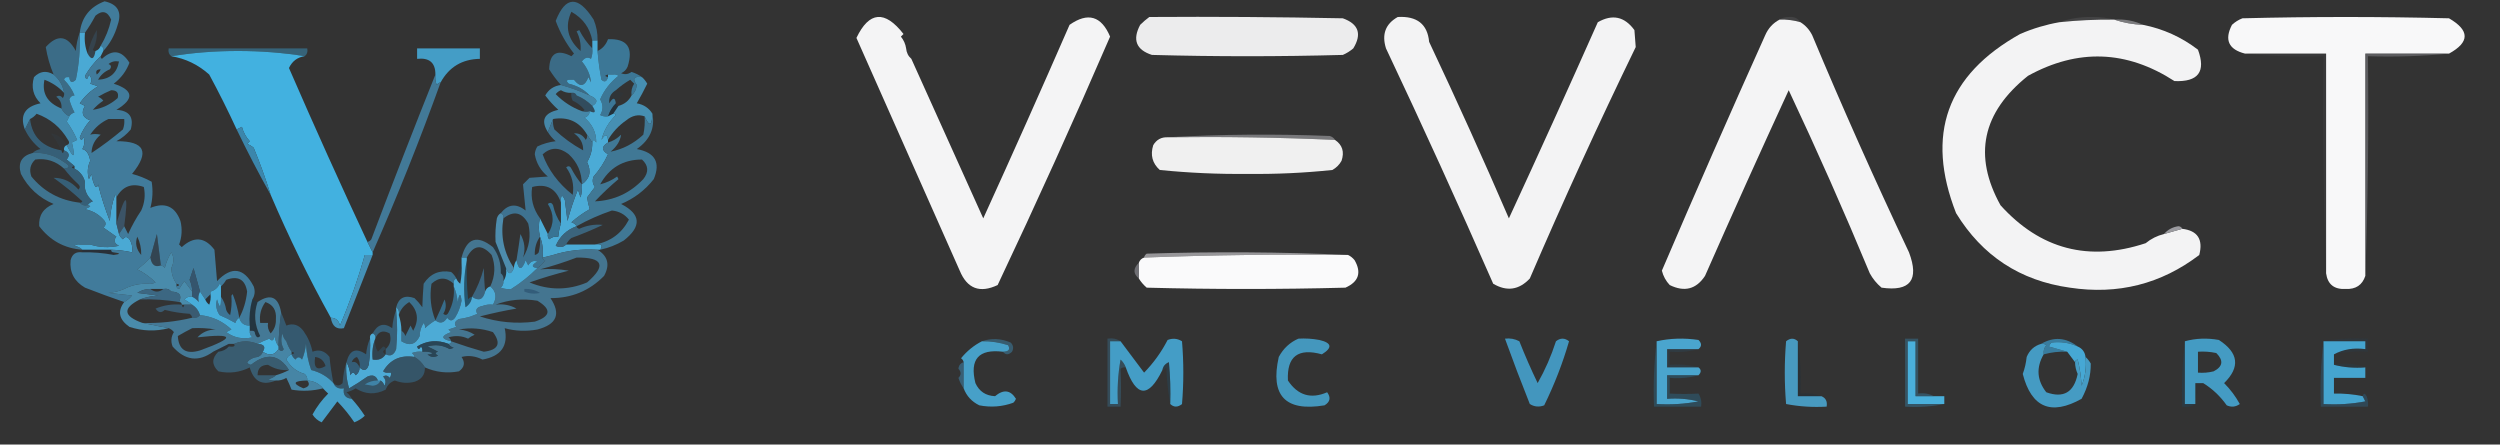 <?xml version="1.0" encoding="UTF-8"?>
<!DOCTYPE svg PUBLIC "-//W3C//DTD SVG 1.1//EN" "http://www.w3.org/Graphics/SVG/1.1/DTD/svg11.dtd">
<svg xmlns="http://www.w3.org/2000/svg" version="1.1" width="956px" height="170px" style="shape-rendering:geometricPrecision; text-rendering:geometricPrecision; image-rendering:optimizeQuality; fill-rule:evenodd; clip-rule:evenodd" xmlns:xlink="http://www.w3.org/1999/xlink">
<rect width="100%" height="100%" fill="#333333" stroke="none"/>
<g><path style="opacity:0.967" fill="#417e9e" d="M 39.5,19.5 C 39.672,18.508 39.338,17.842 38.5,17.5C 40.377,14.408 41.711,11.075 42.5,7.5C 41.123,4.305 39.123,3.805 36.5,6C 35.267,8.314 33.933,10.481 32.5,12.5C 31.833,12.5 31.167,12.5 30.5,12.5C 31.214,6.614 34.38,2.614 40,0.5C 45.023,1.608 46.69,4.608 45,9.5C 43.914,13.346 42.081,16.68 39.5,19.5 Z"/></g>
<g><path style="opacity:0.31" fill="#67676c" d="M 680.5,7.5 C 681.449,6.848 682.615,6.514 684,6.5C 686.008,6.307 687.508,6.973 688.5,8.5C 685.904,7.735 683.237,7.401 680.5,7.5 Z"/></g>
<g><path style="opacity:0.295" fill="#6a6b6f" d="M 808.5,7.5 C 801.476,7.435 794.476,7.768 787.5,8.5C 791.574,7.046 795.907,6.379 800.5,6.5C 803.355,6.503 806.022,6.836 808.5,7.5 Z"/></g>
<g><path style="opacity:0.999" fill="#f4f4f5" d="M 346.5,18.5 C 346.66,20.153 347.326,21.486 348.5,22.5C 357.675,42.848 366.841,63.181 376,83.5C 387.186,58.951 398.186,34.285 409,9.5C 415.993,4.585 421.16,6.085 424.5,14C 410.653,46.016 396.32,77.683 381.5,109C 374.684,112.225 369.851,110.392 367,103.5C 353.794,73.762 340.627,44.096 327.5,14.5C 332.361,4.328 338.361,3.828 345.5,13C 345.167,13.333 344.833,13.667 344.5,14C 345.582,15.33 346.249,16.83 346.5,18.5 Z"/></g>
<g><path style="opacity:1" fill="#ececed" d="M 439.5,6.5 C 464.169,6.333 488.836,6.5 513.5,7C 519.529,9.163 520.862,12.996 517.5,18.5C 516.3,19.531 514.966,20.364 513.5,21C 489.167,21.667 464.833,21.667 440.5,21C 434.468,19.047 432.968,15.213 436,9.5C 437.145,8.364 438.312,7.364 439.5,6.5 Z"/></g>
<g><path style="opacity:0.999" fill="#f3f3f4" d="M 534.5,6.5 C 541.869,6.077 545.869,9.244 546.5,16C 557.071,38.407 567.238,60.907 577,83.5C 588.535,58.55 599.868,33.55 611,8.5C 616.545,5.314 621.212,6.314 625,11.5C 625.208,13.859 625.374,16.026 625.5,18C 611.335,47.166 597.835,76.666 585,106.5C 580.867,110.9 576.2,111.567 571,108.5C 557.74,78.263 544.073,48.263 530,18.5C 528.309,13.131 529.809,9.131 534.5,6.5 Z"/></g>
<g><path style="opacity:0.999" fill="#f4f4f5" d="M 680.5,7.5 C 683.237,7.401 685.904,7.735 688.5,8.5C 690.451,9.716 691.951,11.383 693,13.5C 704.375,40.708 716.708,68.375 730,96.5C 733.985,107.065 730.485,111.565 719.5,110C 717.641,108.442 716.141,106.609 715,104.5C 705.222,80.941 694.888,57.608 684,34.5C 673.15,58.037 662.483,81.704 652,105.5C 648.634,110.609 644.134,111.776 638.5,109C 637.034,107.448 636.034,105.614 635.5,103.5C 648.392,73.383 661.558,43.383 675,13.5C 676.161,10.815 677.994,8.815 680.5,7.5 Z"/></g>
<g><path style="opacity:1" fill="#f3f3f4" d="M 808.5,7.5 C 811.946,8.687 815.613,9.354 819.5,9.5C 827.225,11.029 834.225,14.195 840.5,19C 843.615,27.41 840.615,31.41 831.5,31C 813.222,19.17 794.555,18.503 775.5,29C 757.965,43.003 754.465,59.503 765,78.5C 780.238,95.353 798.738,100.187 820.5,93C 822.577,91.295 824.91,90.128 827.5,89.5C 829.833,88.833 832.167,88.167 834.5,87.5C 840.367,88.203 842.533,91.536 841,97.5C 826.391,108.628 809.891,112.795 791.5,110C 772.514,107.347 758.014,97.847 748,81.5C 736.247,51.512 744.413,28.679 772.5,13C 777.347,10.905 782.347,9.405 787.5,8.5C 794.476,7.768 801.476,7.435 808.5,7.5 Z"/></g>
<g><path style="opacity:0.694" fill="#9a9a9f" d="M 808.5,7.5 C 812.458,7.251 816.124,7.918 819.5,9.5C 815.613,9.354 811.946,8.687 808.5,7.5 Z"/></g>
<g><path style="opacity:1" fill="#f8f8f9" d="M 936.5,20.5 C 925.833,20.5 915.167,20.5 904.5,20.5C 904.5,48.833 904.5,77.167 904.5,105.5C 903.351,109.003 900.851,110.669 897,110.5C 892.571,110.722 890.071,108.722 889.5,104.5C 889.5,76.5 889.5,48.5 889.5,20.5C 879.167,20.5 868.833,20.5 858.5,20.5C 852.203,18.907 850.536,15.241 853.5,9.5C 854.665,8.416 855.998,7.583 857.5,7C 883.833,6.333 910.167,6.333 936.5,7C 944.47,11.63 944.47,16.13 936.5,20.5 Z"/></g>
<g><path style="opacity:0.651" fill="#387c9e" d="M 116.5,21.5 C 108.361,20.169 99.861,19.502 91,19.5C 82.139,19.502 73.639,20.169 65.5,21.5C 64.596,20.791 64.263,19.791 64.5,18.5C 82.167,18.5 99.833,18.5 117.5,18.5C 117.737,19.791 117.404,20.791 116.5,21.5 Z"/></g>
<g><path style="opacity:0.396" fill="#385b74" d="M 36.5,19.5 C 35.969,22.767 34.969,23.1 33.5,20.5C 34.179,17.293 35.346,14.293 37,11.5C 37.224,14.111 36.724,16.61 35.5,19C 35.728,19.399 36.062,19.565 36.5,19.5 Z"/></g>
<g><path style="opacity:1" fill="#42b1e0" d="M 116.5,21.5 C 113.747,21.879 111.747,23.379 110.5,26C 120.234,48.403 130.234,70.57 140.5,92.5C 141.167,93.833 141.833,95.167 142.5,96.5C 142.5,96.833 142.5,97.167 142.5,97.5C 141.5,97.5 140.5,97.5 139.5,97.5C 136.921,106.668 133.755,115.668 130,124.5C 129.578,122.574 128.411,121.574 126.5,121.5C 118.069,106.302 110.402,90.635 103.5,74.5C 101.608,68.386 99.441,62.386 97,56.5C 96.25,55.874 95.416,55.374 94.5,55C 94.833,54.667 95.167,54.333 95.5,54C 94.08,52.47 93.08,50.637 92.5,48.5C 91.817,48.863 91.15,49.196 90.5,49.5C 87.232,42.394 83.732,35.394 80,28.5C 75.768,24.712 70.935,22.379 65.5,21.5C 73.639,20.169 82.139,19.502 91,19.5C 99.861,19.502 108.361,20.169 116.5,21.5 Z"/></g>
<g><path style="opacity:1" fill="#449dc6" d="M 168.5,31.5 C 167.883,31.611 167.383,31.944 167,32.5C 166.51,31.207 166.343,29.873 166.5,28.5C 166.519,23.984 164.186,21.984 159.5,22.5C 159.5,21.167 159.5,19.833 159.5,18.5C 167.5,18.5 175.5,18.5 183.5,18.5C 183.5,19.833 183.5,21.167 183.5,22.5C 176.724,22.621 171.724,25.621 168.5,31.5 Z"/></g>
<g><path style="opacity:0.067" fill="#67676f" d="M 346.5,18.5 C 348.104,19.287 348.771,20.62 348.5,22.5C 347.326,21.486 346.66,20.153 346.5,18.5 Z"/></g>
<g><path style="opacity:0.878" fill="#3d7392" d="M 228.5,15.5 C 227.833,15.5 227.167,15.5 226.5,15.5C 225.558,10.629 222.891,6.962 218.5,4.5C 215.899,10.085 217.066,15.085 222,19.5C 222.224,16.89 221.724,14.389 220.5,12C 220.833,11.833 221.167,11.667 221.5,11.5C 222.893,14.196 224.56,16.529 226.5,18.5C 226.657,19.873 226.49,21.207 226,22.5C 224.757,21.664 223.59,21.997 222.5,23.5C 224.556,25.93 225.723,28.597 226,31.5C 225.667,30.833 225.333,30.167 225,29.5C 223.604,33.113 221.77,33.446 219.5,30.5C 220.239,30.631 220.906,30.464 221.5,30C 219.833,28.833 218.167,27.667 216.5,26.5C 216.957,25.703 217.624,25.369 218.5,25.5C 216.898,23.926 214.898,23.259 212.5,23.5C 212.351,24.552 212.517,25.552 213,26.5C 214.812,27.977 216.645,29.31 218.5,30.5C 216.621,30.393 216.288,30.893 217.5,32C 220.684,32.754 223.351,34.254 225.5,36.5C 221.942,34.888 218.275,33.555 214.5,32.5C 212.888,30.702 211.388,28.702 210,26.5C 210.175,20.329 213.008,18.662 218.5,21.5C 218.833,21.167 219.167,20.833 219.5,20.5C 216.519,16.706 214.186,12.539 212.5,8C 216.264,-1.601 221.098,-1.768 227,7.5C 228.079,10.063 228.579,12.729 228.5,15.5 Z M 218.5,25.5 C 217.624,25.369 216.957,25.703 216.5,26.5C 218.167,27.667 219.833,28.833 221.5,30C 220.906,30.464 220.239,30.631 219.5,30.5C 219.167,30.5 218.833,30.5 218.5,30.5C 216.645,29.31 214.812,27.977 213,26.5C 212.517,25.552 212.351,24.552 212.5,23.5C 214.898,23.259 216.898,23.926 218.5,25.5 Z"/></g>
<g><path style="opacity:0.168" fill="#5a5a61" d="M 858.5,20.5 C 868.833,20.5 879.167,20.5 889.5,20.5C 889.5,48.5 889.5,76.5 889.5,104.5C 888.502,77.005 888.169,49.338 888.5,21.5C 878.319,21.827 868.319,21.494 858.5,20.5 Z"/></g>
<g><path style="opacity:0.493" fill="#86868d" d="M 936.5,20.5 C 926.347,21.494 916.014,21.828 905.5,21.5C 905.831,49.672 905.498,77.672 904.5,105.5C 904.5,77.167 904.5,48.833 904.5,20.5C 915.167,20.5 925.833,20.5 936.5,20.5 Z"/></g>
<g><path style="opacity:0.847" fill="#3d7696" d="M 30.5,12.5 C 30.739,18.565 30.239,24.565 29,30.5C 27.539,31.883 26.706,31.549 26.5,29.5C 26.167,27.5 25.833,25.5 25.5,23.5C 26.151,24.091 26.818,24.757 27.5,25.5C 27.985,23.223 27.319,21.056 25.5,19C 23.597,18.226 21.93,18.56 20.5,20C 20.57,21.624 21.07,23.457 22,25.5C 23.376,26.705 24.542,28.038 25.5,29.5C 24.957,29.56 24.624,29.893 24.5,30.5C 26.226,32.228 27.559,34.228 28.5,36.5C 27.558,36.489 26.892,36.989 26.5,38C 26.976,39.763 27.642,41.43 28.5,43C 27.584,43.278 26.918,43.778 26.5,44.5C 25.167,43.833 24.167,42.833 23.5,41.5C 23.703,39.61 23.037,38.11 21.5,37C 22.449,36.383 23.282,36.549 24,37.5C 24.464,36.906 24.631,36.239 24.5,35.5C 24.039,32.697 22.705,30.363 20.5,28.5C 19.089,25.159 18.089,21.659 17.5,18C 21.965,13.023 25.798,13.523 29,19.5C 29.186,16.964 29.686,14.631 30.5,12.5 Z M 25.5,23.5 C 25.833,25.5 26.167,27.5 26.5,29.5C 26.167,29.5 25.833,29.5 25.5,29.5C 24.542,28.038 23.376,26.705 22,25.5C 21.07,23.457 20.57,21.624 20.5,20C 21.93,18.56 23.597,18.226 25.5,19C 27.319,21.056 27.985,23.223 27.5,25.5C 26.818,24.757 26.151,24.091 25.5,23.5 Z"/></g>
<g><path style="opacity:1" fill="#3c7796" d="M 245.5,29.5 C 242.387,29.065 241.721,30.065 243.5,32.5C 243.332,34.17 242.665,35.504 241.5,36.5C 241.286,34.856 241.62,33.356 242.5,32C 242,31.5 241.5,31 241,30.5C 239.008,31.665 237.175,32.998 235.5,34.5C 233.584,35.665 232.751,37.332 233,39.5C 234.392,37.158 235.225,37.158 235.5,39.5C 234.11,40.899 233.11,42.566 232.5,44.5C 231.448,44.65 230.448,44.483 229.5,44C 230.692,42.055 230.692,40.055 229.5,38C 231.055,34.439 233.388,31.439 236.5,29C 235.906,28.536 235.239,28.369 234.5,28.5C 236.302,25.426 237.302,22.092 237.5,18.5C 236.127,18.343 234.793,18.51 233.5,19C 232.743,20.512 231.743,21.846 230.5,23C 231,23.5 231.5,24 232,24.5C 232.419,23.328 233.085,22.328 234,21.5C 234.167,21.833 234.333,22.167 234.5,22.5C 233.253,24.323 232.586,26.323 232.5,28.5C 231.167,28.833 231.167,29.167 232.5,29.5C 231.992,31.233 231.159,31.566 230,30.5C 229.281,26.855 228.781,23.188 228.5,19.5C 230.384,18.618 231.717,17.118 232.5,15C 239.819,14.685 242.319,18.185 240,25.5C 239.5,26.667 238.667,27.5 237.5,28C 238.899,28.595 240.232,28.428 241.5,27.5C 243.026,27.994 244.359,28.661 245.5,29.5 Z M 234.5,28.5 C 233.833,28.5 233.167,28.5 232.5,28.5C 232.586,26.323 233.253,24.323 234.5,22.5C 234.333,22.167 234.167,21.833 234,21.5C 233.085,22.328 232.419,23.328 232,24.5C 231.5,24 231,23.5 230.5,23C 231.743,21.846 232.743,20.512 233.5,19C 234.793,18.51 236.127,18.343 237.5,18.5C 237.302,22.092 236.302,25.426 234.5,28.5 Z"/></g>
<g><path style="opacity:0.141" fill="#223b51" d="M 235.5,34.5 C 236.528,35.074 237.528,35.407 238.5,35.5C 237.479,36.901 236.479,38.235 235.5,39.5C 235.225,37.158 234.392,37.158 233,39.5C 232.751,37.332 233.584,35.665 235.5,34.5 Z"/></g>
<g><path style="opacity:0.973" fill="#438aae" d="M 20.5,28.5 C 22.705,30.363 24.039,32.697 24.5,35.5C 22.405,33.241 19.905,31.574 17,30.5C 15.929,35.657 18.096,39.324 23.5,41.5C 24.167,42.833 25.167,43.833 26.5,44.5C 26.196,45.15 25.863,45.816 25.5,46.5C 27.086,48.67 28.42,51.004 29.5,53.5C 28.833,53.833 28.167,54.167 27.5,54.5C 28.914,60.577 28.247,60.91 25.5,55.5C 26.525,55.103 26.692,54.437 26,53.5C 23.195,48.692 19.195,45.358 14,43.5C 13.292,44.38 12.458,45.047 11.5,45.5C 10.833,46.833 10.167,48.167 9.5,49.5C 7.508,44.099 9.508,40.765 15.5,39.5C 12.693,36.722 11.86,33.389 13,29.5C 15.245,27.208 17.745,26.875 20.5,28.5 Z"/></g>
<g><path style="opacity:0.671" fill="#325972" d="M 218.5,35.5 C 219.492,35.328 220.158,35.662 220.5,36.5C 222.754,37.415 224.754,38.748 226.5,40.5C 228.011,42.837 227.677,43.504 225.5,42.5C 224.671,42.836 223.671,42.836 222.5,42.5C 222.938,42.565 223.272,42.399 223.5,42C 222.271,40.471 220.771,39.304 219,38.5C 218.517,37.552 218.351,36.552 218.5,35.5 Z"/></g>
<g><path style="opacity:0.333" fill="#032e49" d="M 235.5,39.5 C 235.5,40.167 235.833,40.5 236.5,40.5C 235.833,41.5 235.167,42.5 234.5,43.5C 233.833,43.833 233.167,44.167 232.5,44.5C 233.11,42.566 234.11,40.899 235.5,39.5 Z"/></g>
<g><path style="opacity:0.937" fill="#478db0" d="M 214.5,32.5 C 218.275,33.555 221.942,34.888 225.5,36.5C 228.526,37.759 228.86,39.092 226.5,40.5C 224.754,38.748 222.754,37.415 220.5,36.5C 220.158,35.662 219.492,35.328 218.5,35.5C 217.07,35.579 215.736,35.246 214.5,34.5C 213.692,34.808 213.025,35.308 212.5,36C 215.379,38.935 218.712,41.102 222.5,42.5C 223.671,42.836 224.671,42.836 225.5,42.5C 225.423,43.75 224.756,44.583 223.5,45C 226.545,47.584 228.045,50.75 228,54.5C 227.31,53.262 226.81,53.262 226.5,54.5C 225.833,53.5 225.167,52.5 224.5,51.5C 221.597,46.55 217.264,44.55 211.5,45.5C 210.833,47.167 210.167,48.833 209.5,50.5C 206.708,46.052 208.041,43.218 213.5,42C 211.649,40.316 209.982,38.483 208.5,36.5C 209.832,34.167 211.832,32.834 214.5,32.5 Z"/></g>
<g><path style="opacity:1" fill="#468fb2" d="M 245.5,29.5 C 246.267,30.172 246.934,31.005 247.5,32C 246.259,34.563 244.926,37.063 243.5,39.5C 246.155,39.975 248.155,41.309 249.5,43.5C 249.33,48.275 248.33,48.608 246.5,44.5C 244.094,43.65 241.76,44.15 239.5,46C 236.588,48.015 234.255,50.515 232.5,53.5C 232.225,51.158 231.392,51.158 230,53.5C 230.87,49.946 232.703,46.779 235.5,44C 235.272,43.601 234.938,43.435 234.5,43.5C 235.167,42.5 235.833,41.5 236.5,40.5C 238.795,39.864 240.461,38.531 241.5,36.5C 242.665,35.504 243.332,34.17 243.5,32.5C 241.721,30.065 242.387,29.065 245.5,29.5 Z"/></g>
<g><path style="opacity:0.129" fill="#355369" d="M 25.5,55.5 C 24.662,55.842 24.328,56.508 24.5,57.5C 24.167,57.5 23.833,57.5 23.5,57.5C 22.419,55.236 21.085,53.069 19.5,51C 22.121,51.426 24.121,52.926 25.5,55.5 Z"/></g>
<g><path style="opacity:0.598" fill="#a7a7ac" d="M 446.5,52.5 C 466.996,51.337 487.663,51.171 508.5,52C 509.416,52.278 510.082,52.778 510.5,53.5C 489.189,52.557 467.856,52.224 446.5,52.5 Z"/></g>
<g><path style="opacity:1" fill="#f0f0f0" d="M 446.5,52.5 C 467.856,52.224 489.189,52.557 510.5,53.5C 513.332,55.407 514.166,58.073 513,61.5C 512.167,63 511,64.167 509.5,65C 498.735,66.133 487.902,66.633 477,66.5C 465.779,66.621 454.612,66.121 443.5,65C 440.651,62.441 439.817,59.274 441,55.5C 442.264,53.393 444.097,52.393 446.5,52.5 Z"/></g>
<g><path style="opacity:1" fill="#4aa9d4" d="M 30.5,12.5 C 31.167,12.5 31.833,12.5 32.5,12.5C 32.194,15.385 32.527,18.052 33.5,20.5C 34.969,23.1 35.969,22.767 36.5,19.5C 37.5,19.167 38.167,18.5 38.5,17.5C 39.338,17.842 39.672,18.508 39.5,19.5C 39.167,20.167 38.833,20.833 38.5,21.5C 36.154,23.674 34.154,26.174 32.5,29C 32.944,30.762 33.444,30.595 34,28.5C 35.113,29.76 35.28,30.927 34.5,32C 35.5,32.333 36.5,32.667 37.5,33C 34.689,34.644 32.356,36.81 30.5,39.5C 31.167,39.833 31.833,40.167 32.5,40.5C 30.886,43.157 31.552,44.99 34.5,46C 32.791,47.916 31.457,50.082 30.5,52.5C 30.846,53.696 31.346,53.696 32,52.5C 32.496,54.035 32.33,55.535 31.5,57C 33.071,57.388 34.071,58.888 34.5,61.5C 33.456,63.768 33.289,66.101 34,68.5C 34.333,67.833 34.667,67.167 35,66.5C 35.198,68.382 35.698,70.048 36.5,71.5C 37.167,71.5 37.5,71.167 37.5,70.5C 38.678,75.197 40.178,79.863 42,84.5C 42.18,81.044 42.847,77.711 44,74.5C 44.399,74.728 44.565,75.062 44.5,75.5C 44.5,78.833 44.5,82.167 44.5,85.5C 44.833,86.833 45.167,88.167 45.5,89.5C 45.783,90.289 46.283,90.956 47,91.5C 47.741,90.359 48.575,90.359 49.5,91.5C 50.452,93.045 50.785,94.712 50.5,96.5C 47.873,95.908 45.206,95.575 42.5,95.5C 38.833,95.5 35.167,95.5 31.5,95.5C 30.738,94.732 29.738,94.232 28.5,94C 29.094,93.536 29.761,93.369 30.5,93.5C 31.833,93.5 33.167,93.5 34.5,93.5C 37.976,94.643 41.642,94.81 45.5,94C 43.665,93.072 43.332,91.906 44.5,90.5C 42.833,89.333 41.167,88.167 39.5,87C 40.451,86.282 40.617,85.449 40,84.5C 38.048,82.106 35.548,80.606 32.5,80C 33.167,79.667 33.833,79.333 34.5,79C 34.272,78.601 33.938,78.435 33.5,78.5C 33.917,77.778 34.584,77.278 35.5,77C 33.047,74.829 32.047,72.329 32.5,69.5C 31.867,67.215 30.534,65.548 28.5,64.5C 28.5,64.167 28.5,63.833 28.5,63.5C 27.571,62.685 26.571,61.852 25.5,61C 26.8,59.421 26.466,58.255 24.5,57.5C 24.328,56.508 24.662,55.842 25.5,55.5C 28.247,60.91 28.914,60.577 27.5,54.5C 28.167,54.167 28.833,53.833 29.5,53.5C 28.42,51.004 27.086,48.67 25.5,46.5C 25.863,45.816 26.196,45.15 26.5,44.5C 26.918,43.778 27.584,43.278 28.5,43C 27.642,41.43 26.976,39.763 26.5,38C 26.892,36.989 27.558,36.489 28.5,36.5C 27.559,34.228 26.226,32.228 24.5,30.5C 24.624,29.893 24.957,29.56 25.5,29.5C 25.833,29.5 26.167,29.5 26.5,29.5C 26.706,31.549 27.539,31.883 29,30.5C 30.239,24.565 30.739,18.565 30.5,12.5 Z"/></g>
<g><path style="opacity:0.776" fill="#386c8b" d="M 11.5,45.5 C 12.236,52.239 16.235,56.239 23.5,57.5C 23.833,58.833 24.167,58.833 24.5,57.5C 26.466,58.255 26.8,59.421 25.5,61C 26.571,61.852 27.571,62.685 28.5,63.5C 27.167,63.833 27.167,64.167 28.5,64.5C 30.534,65.548 31.867,67.215 32.5,69.5C 32.047,72.329 33.047,74.829 35.5,77C 34.584,77.278 33.917,77.778 33.5,78.5C 32.209,78.737 31.209,78.404 30.5,77.5C 30.938,77.565 31.272,77.399 31.5,77C 28.017,73.761 24.35,70.761 20.5,68C 24.225,67.997 27.391,69.497 30,72.5C 30.667,71.833 30.667,71.167 30,70.5C 27.96,68.63 26.127,66.63 24.5,64.5C 26.842,64.225 26.842,63.392 24.5,62C 20.911,59.369 16.911,58.203 12.5,58.5C 13.262,57.732 14.262,57.232 15.5,57C 12.882,54.894 10.882,52.394 9.5,49.5C 10.167,48.167 10.833,46.833 11.5,45.5 Z"/></g>
<g><path style="opacity:1" fill="#4babd6" d="M 226.5,15.5 C 227.167,15.5 227.833,15.5 228.5,15.5C 228.5,16.833 228.5,18.167 228.5,19.5C 228.781,23.188 229.281,26.855 230,30.5C 231.159,31.566 231.992,31.233 232.5,29.5C 232.5,29.167 232.5,28.833 232.5,28.5C 233.167,28.5 233.833,28.5 234.5,28.5C 235.239,28.369 235.906,28.536 236.5,29C 233.388,31.439 231.055,34.439 229.5,38C 230.692,40.055 230.692,42.055 229.5,44C 230.448,44.483 231.448,44.65 232.5,44.5C 233.167,44.167 233.833,43.833 234.5,43.5C 234.938,43.435 235.272,43.601 235.5,44C 232.703,46.779 230.87,49.946 230,53.5C 231.392,51.158 232.225,51.158 232.5,53.5C 232.5,53.833 232.5,54.167 232.5,54.5C 229.954,55.979 229.954,57.479 232.5,59C 231.091,62.082 229.258,64.915 227,67.5C 226.405,68.899 226.572,70.232 227.5,71.5C 226.5,72.833 225.5,74.167 224.5,75.5C 224.723,76.967 225.056,78.467 225.5,80C 222.991,81.421 220.657,83.088 218.5,85C 219.416,85.278 220.082,85.778 220.5,86.5C 216.745,87.871 214.078,90.371 212.5,94C 214.066,94.765 215.399,94.598 216.5,93.5C 220.167,93.5 223.833,93.5 227.5,93.5C 229.993,93.131 230.66,93.797 229.5,95.5C 229.167,95.5 228.833,95.5 228.5,95.5C 222.57,95.128 216.903,95.795 211.5,97.5C 210.167,97.833 208.833,98.167 207.5,98.5C 207.806,95.615 207.473,92.948 206.5,90.5C 205.897,87.959 205.897,85.626 206.5,83.5C 207.5,85.5 208.5,87.5 209.5,89.5C 209.369,90.239 209.536,90.906 210,91.5C 211.011,90.663 212.178,90.33 213.5,90.5C 213.629,88.784 213.962,87.117 214.5,85.5C 214.5,82.833 214.5,80.167 214.5,77.5C 214.413,74.402 214.913,74.068 216,76.5C 216.333,79.167 216.667,81.833 217,84.5C 218.083,80.425 219.416,76.425 221,72.5C 221.333,73.5 221.667,74.5 222,75.5C 222.494,73.866 222.66,72.199 222.5,70.5C 225.562,68.325 226.228,65.492 224.5,62C 225.867,59.699 226.534,57.199 226.5,54.5C 226.81,53.262 227.31,53.262 228,54.5C 228.045,50.75 226.545,47.584 223.5,45C 224.756,44.583 225.423,43.75 225.5,42.5C 227.677,43.504 228.011,42.837 226.5,40.5C 228.86,39.092 228.526,37.759 225.5,36.5C 223.351,34.254 220.684,32.754 217.5,32C 216.288,30.893 216.621,30.393 218.5,30.5C 218.833,30.5 219.167,30.5 219.5,30.5C 221.77,33.446 223.604,33.113 225,29.5C 225.333,30.167 225.667,30.833 226,31.5C 225.723,28.597 224.556,25.93 222.5,23.5C 223.59,21.997 224.757,21.664 226,22.5C 226.49,21.207 226.657,19.873 226.5,18.5C 226.5,17.5 226.5,16.5 226.5,15.5 Z"/></g>
<g><path style="opacity:0.996" fill="#3c87ac" d="M 103.5,74.5 C 98.943,66.39 94.61,58.056 90.5,49.5C 91.15,49.196 91.817,48.863 92.5,48.5C 93.08,50.637 94.08,52.47 95.5,54C 95.167,54.333 94.833,54.667 94.5,55C 95.416,55.374 96.25,55.874 97,56.5C 99.441,62.386 101.608,68.386 103.5,74.5 Z"/></g>
<g><path style="opacity:0.922" fill="#447f9f" d="M 166.5,28.5 C 166.343,29.873 166.51,31.207 167,32.5C 167.383,31.944 167.883,31.611 168.5,31.5C 160.592,53.462 151.925,75.128 142.5,96.5C 141.833,95.167 141.167,93.833 140.5,92.5C 141.117,92.389 141.617,92.056 142,91.5C 150.388,69.317 158.555,48.317 166.5,28.5 Z"/></g>
<g><path style="opacity:0.937" fill="#3f7796" d="M 211.5,45.5 C 211.343,46.873 211.51,48.207 212,49.5C 215.312,52.656 218.979,55.323 223,57.5C 223.065,54.802 221.898,52.636 219.5,51C 221.387,50.837 222.887,51.671 224,53.5C 224.464,52.906 224.631,52.239 224.5,51.5C 225.167,52.5 225.833,53.5 226.5,54.5C 226.534,57.199 225.867,59.699 224.5,62C 226.228,65.492 225.562,68.325 222.5,70.5C 222.66,72.199 222.494,73.866 222,75.5C 221.667,74.5 221.333,73.5 221,72.5C 219.416,76.425 218.083,80.425 217,84.5C 216.667,81.833 216.333,79.167 216,76.5C 214.913,74.068 214.413,74.402 214.5,77.5C 212.676,72.088 209.009,70.088 203.5,71.5C 202.818,75.812 203.818,79.812 206.5,83.5C 205.897,85.626 205.897,87.959 206.5,90.5C 207.473,92.948 207.806,95.615 207.5,98.5C 207.5,99.167 207.833,99.5 208.5,99.5C 207.694,100.728 206.694,101.728 205.5,102.5C 203.158,102.225 203.158,101.392 205.5,100C 204.004,99.493 202.837,99.993 202,101.5C 201.667,100.833 201.333,100.167 201,99.5C 199.54,103.494 198.373,103.494 197.5,99.5C 198.045,96.187 198.545,92.854 199,89.5C 200.659,92.43 200.992,95.43 200,98.5C 202.436,94.517 203.102,90.184 202,85.5C 199.577,81.125 196.41,80.458 192.5,83.5C 192.672,82.508 192.338,81.842 191.5,81.5C 194.266,78.023 197.432,77.69 201,80.5C 200.667,77.167 200.333,73.833 200,70.5C 200.833,69.667 201.667,68.833 202.5,68C 204.995,67.843 207.328,67.676 209.5,67.5C 206.775,65.278 205.109,62.445 204.5,59C 204.585,57.893 204.919,56.893 205.5,56C 207.715,54.956 210.048,54.289 212.5,54C 211.29,52.961 210.29,51.794 209.5,50.5C 210.167,48.833 210.833,47.167 211.5,45.5 Z M 222.5,70.5 C 220.993,68.711 219.66,66.711 218.5,64.5C 217.998,63.479 217.332,63.312 216.5,64C 218.783,67.177 219.617,70.677 219,74.5C 213.454,70.093 209.621,64.926 207.5,59C 210.618,56.207 213.951,56.207 217.5,59C 220.812,62.099 222.479,65.933 222.5,70.5 Z M 206.5,90.5 C 206.662,92.527 206.495,94.527 206,96.5C 205.617,97.056 205.117,97.389 204.5,97.5C 204.41,94.848 205.076,92.514 206.5,90.5 Z"/></g>
<g><path style="opacity:0.918" fill="#427e9e" d="M 249.5,43.5 C 250.508,49.014 248.508,53.514 243.5,57C 250.507,58.302 252.674,62.135 250,68.5C 246.645,72.758 242.478,75.925 237.5,78C 245.122,81.896 245.455,86.562 238.5,92C 235.673,93.664 232.673,94.83 229.5,95.5C 230.66,93.797 229.993,93.131 227.5,93.5C 233.378,92.456 237.712,89.289 240.5,84C 238.875,81.936 236.708,80.769 234,80.5C 229.297,82.103 224.797,84.103 220.5,86.5C 220.082,85.778 219.416,85.278 218.5,85C 220.657,83.088 222.991,81.421 225.5,80C 225.056,78.467 224.723,76.967 224.5,75.5C 225.5,74.167 226.5,72.833 227.5,71.5C 226.572,70.232 226.405,68.899 227,67.5C 229.258,64.915 231.091,62.082 232.5,59C 229.954,57.479 229.954,55.979 232.5,54.5C 234.394,53.952 236.06,52.952 237.5,51.5C 237.202,53.872 235.869,56.038 233.5,58C 238.163,57.083 242.329,54.917 246,51.5C 246.497,49.19 246.663,46.857 246.5,44.5C 248.33,48.608 249.33,48.275 249.5,43.5 Z M 229.5,70.5 C 232.985,64.175 238.318,61.009 245.5,61C 247.984,63.284 248.151,65.784 246,68.5C 240.948,73.847 234.781,76.68 227.5,77C 230.375,73.956 233.375,71.123 236.5,68.5C 236.333,68.167 236.167,67.833 236,67.5C 234.007,68.914 231.84,69.914 229.5,70.5 Z"/></g>
<g><path style="opacity:0.816" fill="#4383a5" d="M 12.5,58.5 C 16.911,58.203 20.911,59.369 24.5,62C 26.842,63.392 26.842,64.225 24.5,64.5C 21.369,61.599 17.702,60.432 13.5,61C 11.582,62.77 11.082,64.937 12,67.5C 16.754,73.296 22.92,76.629 30.5,77.5C 31.209,78.404 32.209,78.737 33.5,78.5C 33.938,78.435 34.272,78.601 34.5,79C 33.833,79.333 33.167,79.667 32.5,80C 35.548,80.606 38.048,82.106 40,84.5C 40.617,85.449 40.451,86.282 39.5,87C 41.167,88.167 42.833,89.333 44.5,90.5C 43.332,91.906 43.665,93.072 45.5,94C 41.642,94.81 37.976,94.643 34.5,93.5C 36.924,93.808 39.257,93.474 41.5,92.5C 37.421,89.86 33.087,87.694 28.5,86C 31.873,86.129 35.206,86.462 38.5,87C 34.101,83.884 29.268,81.718 24,80.5C 17.724,81.664 16.89,84.497 21.5,89C 24.438,90.801 27.438,92.301 30.5,93.5C 29.761,93.369 29.094,93.536 28.5,94C 29.738,94.232 30.738,94.732 31.5,95.5C 24.657,94.995 19.157,91.995 15,86.5C 14.72,82.422 16.553,79.589 20.5,78C 14.933,75.642 10.767,71.809 8,66.5C 6.752,62.255 8.252,59.588 12.5,58.5 Z M 34.5,93.5 C 33.167,93.5 31.833,93.5 30.5,93.5C 27.438,92.301 24.438,90.801 21.5,89C 16.89,84.497 17.724,81.664 24,80.5C 29.268,81.718 34.101,83.884 38.5,87C 35.206,86.462 31.873,86.129 28.5,86C 33.087,87.694 37.421,89.86 41.5,92.5C 39.257,93.474 36.924,93.808 34.5,93.5 Z"/></g>
<g><path style="opacity:0.667" fill="#3f637f" d="M 47.5,86.5 C 46.833,87.5 46.167,88.5 45.5,89.5C 45.167,88.167 44.833,86.833 44.5,85.5C 48.197,73.258 49.197,73.591 47.5,86.5 Z"/></g>
<g><path style="opacity:0.969" fill="#9f9fa4" d="M 834.5,87.5 C 832.167,88.167 829.833,88.833 827.5,89.5C 828.871,87.859 830.704,86.859 833,86.5C 833.765,86.57 834.265,86.903 834.5,87.5 Z"/></g>
<g><path style="opacity:1" fill="#387494" d="M 214.5,85.5 C 213.962,87.117 213.629,88.784 213.5,90.5C 212.178,90.33 211.011,90.663 210,91.5C 209.536,90.906 209.369,90.239 209.5,89.5C 211.938,85.735 211.938,81.902 209.5,78C 210.332,77.312 210.998,77.479 211.5,78.5C 212.058,81.127 213.058,83.46 214.5,85.5 Z"/></g>
<g><path style="opacity:0.82" fill="#3d6f8c" d="M 216.5,93.5 C 215.399,94.598 214.066,94.765 212.5,94C 214.078,90.371 216.745,87.871 220.5,86.5C 220.56,87.043 220.893,87.376 221.5,87.5C 224.405,86.187 227.405,85.687 230.5,86C 226.615,87.853 222.615,89.52 218.5,91C 217.619,91.708 216.953,92.542 216.5,93.5 Z"/></g>
<g><path style="opacity:0.28" fill="#102a47" d="M 31.5,96.5 C 31.5,96.167 31.5,95.833 31.5,95.5C 35.167,95.5 38.833,95.5 42.5,95.5C 42.5,96.167 42.833,96.5 43.5,96.5C 43.5,96.833 43.5,97.167 43.5,97.5C 39.548,96.728 35.548,96.395 31.5,96.5 Z"/></g>
<g><path style="opacity:1" fill="#417b9b" d="M 96.5,114.5 C 95.586,117.728 95.253,121.061 95.5,124.5C 93.381,124.532 92.048,123.532 91.5,121.5C 93.129,118.49 94.129,115.156 94.5,111.5C 93.734,106.85 91.068,105.35 86.5,107C 85.934,107.995 85.267,108.828 84.5,109.5C 84.565,109.062 84.399,108.728 84,108.5C 83.28,110.056 82.113,111.056 80.5,111.5C 80.665,107.818 80.499,104.152 80,100.5C 77.337,93.054 74.004,92.721 70,99.5C 69.57,102.192 69.737,104.859 70.5,107.5C 69.842,108.398 69.176,109.398 68.5,110.5C 67.893,110.376 67.56,110.043 67.5,109.5C 68.833,109.167 68.833,108.833 67.5,108.5C 67.947,105.99 67.28,103.99 65.5,102.5C 66.573,100.347 66.573,98.347 65.5,96.5C 66.54,92.22 66.706,87.887 66,83.5C 64.192,81.604 62.025,81.104 59.5,82C 54.875,86.973 54.208,92.473 57.5,98.5C 56.028,100.134 54.362,101.634 52.5,103C 55.135,104.311 57.469,105.978 59.5,108C 58.552,108.483 57.552,108.649 56.5,108.5C 56.389,107.883 56.056,107.383 55.5,107C 50.167,106 44.833,105 39.5,104C 40.6,102.977 41.933,102.477 43.5,102.5C 45.832,103.172 48.166,103.339 50.5,103C 44.857,99.95 38.857,98.616 32.5,99C 28.795,101.376 28.795,104.042 32.5,107C 37.099,109.867 42.099,111.034 47.5,110.5C 45.708,111.309 43.708,111.809 41.5,112C 44.5,112.333 47.5,112.667 50.5,113C 49.627,114.045 48.627,114.878 47.5,115.5C 42.678,113.853 37.678,112.019 32.5,110C 28.376,107.58 26.543,104.08 27,99.5C 27.588,97.137 29.088,96.137 31.5,96.5C 35.548,96.395 39.548,96.728 43.5,97.5C 46.167,97.167 46.167,96.833 43.5,96.5C 42.833,96.5 42.5,96.167 42.5,95.5C 45.206,95.575 47.873,95.908 50.5,96.5C 50.785,94.712 50.452,93.045 49.5,91.5C 48.575,90.359 47.741,90.359 47,91.5C 46.283,90.956 45.783,90.289 45.5,89.5C 46.167,88.5 46.833,87.5 47.5,86.5C 47.987,87.473 48.487,88.473 49,89.5C 50.413,86.339 52.08,83.339 54,80.5C 55.319,77.594 55.652,74.594 55,71.5C 50.391,69.887 46.891,71.22 44.5,75.5C 44.565,75.062 44.399,74.728 44,74.5C 42.847,77.711 42.18,81.044 42,84.5C 40.178,79.863 38.678,75.197 37.5,70.5C 38.352,67.777 39.519,65.11 41,62.5C 41.893,61.289 42.726,61.289 43.5,62.5C 40.281,65.928 39.114,69.928 40,74.5C 44.581,70.835 48.081,66.335 50.5,61C 49.576,59.85 49.576,58.85 50.5,58C 45.409,56.444 41.242,57.944 38,62.5C 36.851,65.393 36.351,68.393 36.5,71.5C 35.698,70.048 35.198,68.382 35,66.5C 34.667,67.167 34.333,67.833 34,68.5C 33.289,66.101 33.456,63.768 34.5,61.5C 34.071,58.888 33.071,57.388 31.5,57C 32.33,55.535 32.496,54.035 32,52.5C 31.346,53.696 30.846,53.696 30.5,52.5C 31.457,50.082 32.791,47.916 34.5,46C 31.552,44.99 30.886,43.157 32.5,40.5C 31.833,40.167 31.167,39.833 30.5,39.5C 32.356,36.81 34.689,34.644 37.5,33C 36.5,32.667 35.5,32.333 34.5,32C 35.28,30.927 35.113,29.76 34,28.5C 33.444,30.595 32.944,30.762 32.5,29C 34.154,26.174 36.154,23.674 38.5,21.5C 38.435,21.938 38.601,22.272 39,22.5C 43.043,18.729 46.543,19.229 49.5,24C 48.284,27.221 46.284,29.888 43.5,32C 51.116,34.486 51.45,37.819 44.5,42C 49.445,42.273 51.279,44.773 50,49.5C 48.457,51.378 46.624,52.878 44.5,54C 55.356,53.925 57.356,58.091 50.5,66.5C 53.145,67.192 55.645,68.192 58,69.5C 58.543,72.868 58.376,76.201 57.5,79.5C 63.099,77.218 66.932,78.885 69,84.5C 69.742,87.562 69.575,90.562 68.5,93.5C 68.833,93.833 69.167,94.167 69.5,94.5C 74.126,90.282 78.293,90.615 82,95.5C 82.333,99.5 82.667,103.5 83,107.5C 88.592,101.685 93.258,102.352 97,109.5C 97.64,111.265 97.473,112.932 96.5,114.5 Z M 80.5,111.5 C 80.5,111.833 80.5,112.167 80.5,112.5C 79.833,113.167 79.167,113.833 78.5,114.5C 77.833,113.5 77.167,112.5 76.5,111.5C 75.683,108.521 74.849,105.521 74,102.5C 73.5,104 73,105.5 72.5,107C 73.148,108.44 73.481,109.94 73.5,111.5C 72.5,110.167 71.5,108.833 70.5,107.5C 69.737,104.859 69.57,102.192 70,99.5C 74.004,92.721 77.337,93.054 80,100.5C 80.499,104.152 80.665,107.818 80.5,111.5 Z M 52.5,90.5 C 53.568,92.672 54.068,95.005 54,97.5C 52.096,95.329 51.596,92.996 52.5,90.5 Z M 65.5,96.5 C 64.4,98.277 63.566,100.277 63,102.5C 62.617,101.944 62.117,101.611 61.5,101.5C 61.001,97.51 60.501,93.51 60,89.5C 59.159,92.628 58.325,95.628 57.5,98.5C 54.208,92.473 54.875,86.973 59.5,82C 62.025,81.104 64.192,81.604 66,83.5C 66.706,87.887 66.54,92.22 65.5,96.5 Z M 37.5,70.5 C 37.5,71.167 37.167,71.5 36.5,71.5C 36.351,68.393 36.851,65.393 38,62.5C 41.242,57.944 45.409,56.444 50.5,58C 49.576,58.85 49.576,59.85 50.5,61C 48.081,66.335 44.581,70.835 40,74.5C 39.114,69.928 40.281,65.928 43.5,62.5C 42.726,61.289 41.893,61.289 41,62.5C 39.519,65.11 38.352,67.777 37.5,70.5 Z M 41.5,45.5 C 43.5,45.5 45.5,45.5 47.5,45.5C 47.657,46.873 47.49,48.207 47,49.5C 43.179,52.743 39.179,55.743 35,58.5C 35.052,55.728 36.219,53.394 38.5,51.5C 36.997,51.165 35.664,51.165 34.5,51.5C 36.307,48.781 38.64,46.781 41.5,45.5 Z M 42.5,34.5 C 44.686,34.511 45.519,35.511 45,37.5C 42.188,39.992 39.022,41.492 35.5,42C 36.685,40.647 38.019,39.48 39.5,38.5C 38.975,37.808 38.308,37.308 37.5,37C 39.175,36.015 40.842,35.181 42.5,34.5 Z M 38.5,26.5 C 38.217,27.289 37.717,27.956 37,28.5C 36.472,27.184 36.972,26.517 38.5,26.5 Z M 41.5,24.5 C 42.568,23.566 43.901,23.232 45.5,23.5C 44.743,27.919 42.076,30.253 37.5,30.5C 38.508,28.661 40.008,27.328 42,26.5C 42.692,25.563 42.525,24.897 41.5,24.5 Z M 56.5,108.5 C 53.219,108.42 50.219,109.087 47.5,110.5C 42.099,111.034 37.099,109.867 32.5,107C 28.795,104.042 28.795,101.376 32.5,99C 38.857,98.616 44.857,99.95 50.5,103C 48.166,103.339 45.832,103.172 43.5,102.5C 41.933,102.477 40.6,102.977 39.5,104C 44.833,105 50.167,106 55.5,107C 56.056,107.383 56.389,107.883 56.5,108.5 Z M 65.5,102.5 C 67.28,103.99 67.947,105.99 67.5,108.5C 66.262,106.786 65.595,104.786 65.5,102.5 Z"/></g>
<g><path style="opacity:0.465" fill="#355c77" d="M 61.5,101.5 C 59.285,102.307 57.951,101.307 57.5,98.5C 58.325,95.628 59.159,92.628 60,89.5C 60.501,93.51 61.001,97.51 61.5,101.5 Z"/></g>
<g><path style="opacity:0.706" fill="#c0bfc3" d="M 515.5,97.5 C 489.455,97.185 463.455,97.518 437.5,98.5C 437.611,97.883 437.944,97.383 438.5,97C 464.337,96.17 490.003,96.337 515.5,97.5 Z"/></g>
<g><path style="opacity:1" fill="#fafafb" d="M 515.5,97.5 C 516.458,97.953 517.292,98.62 518,99.5C 520.722,104.254 519.556,107.754 514.5,110C 489.167,110.667 463.833,110.667 438.5,110C 437.29,108.961 436.29,107.794 435.5,106.5C 435.5,104.5 435.5,102.5 435.5,100.5C 435.833,99.5 436.5,98.833 437.5,98.5C 463.455,97.518 489.455,97.185 515.5,97.5 Z"/></g>
<g><path style="opacity:0.302" fill="#0e4463" d="M 189.5,92.5 C 190.789,95.76 192.122,99.094 193.5,102.5C 193.784,104.415 193.451,106.081 192.5,107.5C 192.737,106.209 192.404,105.209 191.5,104.5C 191.65,100.805 190.65,97.472 188.5,94.5C 189.338,94.158 189.672,93.492 189.5,92.5 Z"/></g>
<g><path style="opacity:1" fill="#4d8cad" d="M 191.5,81.5 C 192.338,81.842 192.672,82.508 192.5,83.5C 191.351,90.379 192.684,96.712 196.5,102.5C 195.472,105.098 194.472,105.098 193.5,102.5C 192.122,99.094 190.789,95.76 189.5,92.5C 189.335,89.482 189.502,86.482 190,83.5C 190.278,82.584 190.778,81.918 191.5,81.5 Z"/></g>
<g><path style="opacity:0.863" fill="#4d99be" d="M 65.5,96.5 C 66.573,98.347 66.573,100.347 65.5,102.5C 65.595,104.786 66.262,106.786 67.5,108.5C 67.5,108.833 67.5,109.167 67.5,109.5C 67.56,110.043 67.893,110.376 68.5,110.5C 69.176,109.398 69.842,108.398 70.5,107.5C 71.5,108.833 72.5,110.167 73.5,111.5C 73.5,112.167 73.5,112.833 73.5,113.5C 72.325,113.281 71.325,113.614 70.5,114.5C 71.602,115.176 72.602,115.842 73.5,116.5C 72.5,116.5 71.5,116.5 70.5,116.5C 70.167,116.5 69.833,116.5 69.5,116.5C 69.5,115.833 69.167,115.5 68.5,115.5C 69.651,112.947 68.651,111.614 65.5,111.5C 64.791,110.596 63.791,110.263 62.5,110.5C 60.833,110.5 59.167,110.5 57.5,110.5C 55.692,110.491 54.025,110.991 52.5,112C 55.167,112.333 57.833,112.667 60.5,113C 57.964,113.186 55.631,113.686 53.5,114.5C 46.789,117.885 47.122,120.885 54.5,123.5C 57.833,124.167 61.167,124.833 64.5,125.5C 59.51,126.805 54.51,126.638 49.5,125C 45.497,122.203 44.831,119.036 47.5,115.5C 48.627,114.878 49.627,114.045 50.5,113C 47.5,112.667 44.5,112.333 41.5,112C 43.708,111.809 45.708,111.309 47.5,110.5C 50.219,109.087 53.219,108.42 56.5,108.5C 57.552,108.649 58.552,108.483 59.5,108C 57.469,105.978 55.135,104.311 52.5,103C 54.362,101.634 56.028,100.134 57.5,98.5C 57.951,101.307 59.285,102.307 61.5,101.5C 62.117,101.611 62.617,101.944 63,102.5C 63.566,100.277 64.4,98.277 65.5,96.5 Z"/></g>
<g><path style="opacity:1" fill="#4491b7" d="M 142.5,97.5 C 138.846,106.812 135.18,116.145 131.5,125.5C 128.695,126.088 127.028,124.755 126.5,121.5C 128.411,121.574 129.578,122.574 130,124.5C 133.755,115.668 136.921,106.668 139.5,97.5C 140.5,97.5 141.5,97.5 142.5,97.5 Z"/></g>
<g><path style="opacity:0.28" fill="#22435b" d="M 176.5,100.5 C 176.664,103.187 176.497,105.854 176,108.5C 175.283,107.956 174.783,107.289 174.5,106.5C 175.167,104.5 175.833,102.5 176.5,100.5 Z"/></g>
<g><path style="opacity:0.725" fill="#86868d" d="M 435.5,100.5 C 435.5,102.5 435.5,104.5 435.5,106.5C 433.269,104.642 433.269,102.642 435.5,100.5 Z"/></g>
<g><path style="opacity:0.871" fill="#467e9d" d="M 188.5,94.5 C 190.65,97.472 191.65,100.805 191.5,104.5C 191.167,105.833 190.833,107.167 190.5,108.5C 191.167,108.167 191.833,107.833 192.5,107.5C 192.586,108.496 192.252,109.329 191.5,110C 192.793,110.49 194.127,110.657 195.5,110.5C 199.14,108.191 202.473,105.524 205.5,102.5C 206.694,101.728 207.694,100.728 208.5,99.5C 210.179,99.108 211.846,98.608 213.5,98C 212.906,97.536 212.239,97.369 211.5,97.5C 216.903,95.795 222.57,95.128 228.5,95.5C 232.483,97.962 233.316,101.296 231,105.5C 225.397,111.216 218.564,114.049 210.5,114C 214.581,120.062 212.914,124.062 205.5,126C 201.245,126.796 197.079,126.629 193,125.5C 194.462,132.244 191.629,136.244 184.5,137.5C 181.825,136.149 179.159,135.815 176.5,136.5C 177.953,138.644 177.62,140.477 175.5,142C 170.974,142.849 166.64,142.349 162.5,140.5C 161.473,138.806 160.139,137.473 158.5,136.5C 158.389,135.883 158.056,135.383 157.5,135C 158.793,134.51 160.127,134.343 161.5,134.5C 162.873,134.343 164.207,134.51 165.5,135C 164.906,135.464 164.239,135.631 163.5,135.5C 162.448,135.351 161.448,135.517 160.5,136C 164.607,139.538 169.274,140.705 174.5,139.5C 173.409,136.119 171.075,134.452 167.5,134.5C 166.282,133.839 164.949,133.172 163.5,132.5C 166.375,131.605 169.208,131.938 172,133.5C 172.5,133.333 173,133.167 173.5,133C 172.584,132.722 171.918,132.222 171.5,131.5C 172.167,131.5 172.5,131.167 172.5,130.5C 168.555,129.575 168.555,128.409 172.5,127C 172.167,126.667 171.833,126.333 171.5,126C 172.5,125.667 173.5,125.333 174.5,125C 173.542,123.853 173.875,122.853 175.5,122C 177.952,121.71 180.285,121.044 182.5,120C 181.655,118.442 182.321,117.442 184.5,117C 185.793,116.51 187.127,116.343 188.5,116.5C 190.076,113.785 189.742,111.452 187.5,109.5C 189.366,105.497 189.532,101.497 188,97.5C 184.239,93.266 181.072,93.599 178.5,98.5C 177.833,98.5 177.167,98.5 176.5,98.5C 178.448,91.013 182.448,89.68 188.5,94.5 Z M 191.5,104.5 C 192.404,105.209 192.737,106.209 192.5,107.5C 191.833,107.833 191.167,108.167 190.5,108.5C 190.833,107.167 191.167,105.833 191.5,104.5 Z M 220.5,98.5 C 230.622,98.382 231.955,101.548 224.5,108C 217.212,111.06 209.879,111.06 202.5,108C 207.392,106.29 212.392,104.79 217.5,103.5C 213.874,102.878 210.207,102.711 206.5,103C 211.371,101.709 216.037,100.209 220.5,98.5 Z M 211.5,97.5 C 212.239,97.369 212.906,97.536 213.5,98C 211.846,98.608 210.179,99.108 208.5,99.5C 207.833,99.5 207.5,99.167 207.5,98.5C 208.833,98.167 210.167,97.833 211.5,97.5 Z M 189.5,116.5 C 194.561,114.577 199.895,114.077 205.5,115C 210.968,118.284 210.634,120.951 204.5,123C 197.346,123.911 190.346,123.245 183.5,121C 188.375,119.755 193.042,118.755 197.5,118C 195.063,116.625 192.397,116.125 189.5,116.5 Z M 172.5,130.5 C 172.389,129.883 172.056,129.383 171.5,129C 174.099,128.231 176.599,128.398 179,129.5C 179.75,128.874 180.584,128.374 181.5,128C 179.715,126.837 177.715,126.17 175.5,126C 179.926,125.209 184.259,125.543 188.5,127C 191.747,131.339 190.581,133.839 185,134.5C 180.763,133.293 176.596,131.96 172.5,130.5 Z M 167.5,134.5 C 171.075,134.452 173.409,136.119 174.5,139.5C 169.274,140.705 164.607,139.538 160.5,136C 161.448,135.517 162.448,135.351 163.5,135.5C 164.601,136.598 165.934,136.765 167.5,136C 166.262,135.31 166.262,134.81 167.5,134.5 Z"/></g>
<g><path style="opacity:1" fill="#49add9" d="M 197.5,99.5 C 198.373,103.494 199.54,103.494 201,99.5C 201.333,100.167 201.667,100.833 202,101.5C 202.837,99.993 204.004,99.493 205.5,100C 203.158,101.392 203.158,102.225 205.5,102.5C 202.473,105.524 199.14,108.191 195.5,110.5C 194.127,110.657 192.793,110.49 191.5,110C 192.252,109.329 192.586,108.496 192.5,107.5C 193.451,106.081 193.784,104.415 193.5,102.5C 194.472,105.098 195.472,105.098 196.5,102.5C 196.557,101.391 196.89,100.391 197.5,99.5 Z"/></g>
<g><path style="opacity:0.824" fill="#365d79" d="M 76.5,111.5 C 75.836,112.648 75.669,113.981 76,115.5C 75.292,114.619 74.458,113.953 73.5,113.5C 73.5,112.833 73.5,112.167 73.5,111.5C 73.481,109.94 73.148,108.44 72.5,107C 73,105.5 73.5,104 74,102.5C 74.849,105.521 75.683,108.521 76.5,111.5 Z"/></g>
<g><path style="opacity:0.392" fill="#1b3a57" d="M 200.5,111.5 C 200.5,111.167 200.5,110.833 200.5,110.5C 202.655,110.372 204.655,110.872 206.5,112C 204.455,112.49 202.455,112.323 200.5,111.5 Z"/></g>
<g><path style="opacity:0.882" fill="#3d6e8d" d="M 57.5,110.5 C 59.167,111.833 60.833,111.833 62.5,110.5C 63.791,110.263 64.791,110.596 65.5,111.5C 68.651,111.614 69.651,112.947 68.5,115.5C 63.547,114.671 58.547,114.337 53.5,114.5C 55.631,113.686 57.964,113.186 60.5,113C 57.833,112.667 55.167,112.333 52.5,112C 54.025,110.991 55.692,110.491 57.5,110.5 Z"/></g>
<g><path style="opacity:0.965" fill="#3c6782" d="M 185.5,111.5 C 184.757,114.588 183.09,115.255 180.5,113.5C 182.481,110.064 183.981,106.397 185,102.5C 185.087,105.707 185.254,108.707 185.5,111.5 Z"/></g>
<g><path style="opacity:0.773" fill="#1f6183" d="M 178.5,99.5 C 178.334,104.511 178.501,109.511 179,114.5C 179.383,113.944 179.883,113.611 180.5,113.5C 180.315,115.196 179.481,116.529 178,117.5C 177.181,111.319 177.347,105.319 178.5,99.5 Z"/></g>
<g><path style="opacity:0.749" fill="#3d6985" d="M 69.5,116.5 C 69.833,117.833 70.167,117.833 70.5,116.5C 71.5,116.5 72.5,116.5 73.5,116.5C 74.974,117.436 75.974,118.77 76.5,120.5C 75.791,121.404 74.791,121.737 73.5,121.5C 73.389,120.883 73.056,120.383 72.5,120C 69.242,119.788 66.076,119.288 63,118.5C 61.703,119.784 60.536,119.617 59.5,118C 62.688,116.684 66.022,116.184 69.5,116.5 Z"/></g>
<g><path style="opacity:1" fill="#3c7495" d="M 91.5,121.5 C 90.778,121.918 90.278,122.584 90,123.5C 87.943,122.315 85.943,121.315 84,120.5C 82.699,118.635 82.365,116.635 83,114.5C 84.043,118.226 84.543,117.893 84.5,113.5C 85.537,114.93 86.204,116.597 86.5,118.5C 86.783,119.289 87.283,119.956 88,120.5C 88.497,118.19 88.663,115.857 88.5,113.5C 88.435,113.062 88.601,112.728 89,112.5C 90.15,115.418 90.983,118.418 91.5,121.5 Z"/></g>
<g><path style="opacity:0.045" fill="#0e1e33" d="M 88.5,113.5 C 88.663,115.857 88.497,118.19 88,120.5C 87.283,119.956 86.783,119.289 86.5,118.5C 87.167,116.833 87.833,115.167 88.5,113.5 Z"/></g>
<g><path style="opacity:0.325" fill="#093c5c" d="M 96.5,114.5 C 97.167,114.833 97.833,115.167 98.5,115.5C 96.993,119.948 97.327,124.281 99.5,128.5C 98.643,129.4 97.976,129.066 97.5,127.5C 97.5,126.833 97.167,126.5 96.5,126.5C 96.167,126.5 95.833,126.5 95.5,126.5C 95.5,125.833 95.5,125.167 95.5,124.5C 95.253,121.061 95.586,117.728 96.5,114.5 Z"/></g>
<g><path style="opacity:0.914" fill="#387394" d="M 173.5,109.5 C 174.309,111.292 174.809,113.292 175,115.5C 175.649,112.063 176.149,111.896 176.5,115C 176.091,117.321 175.257,119.487 174,121.5C 173,122.833 172,122.833 171,121.5C 169.774,123.548 168.274,123.881 166.5,122.5C 167.757,119.904 168.924,117.237 170,114.5C 170.743,116.441 170.576,118.274 169.5,120C 170.332,120.688 170.998,120.521 171.5,119.5C 173.184,116.388 173.85,113.054 173.5,109.5 Z"/></g>
<g><path style="opacity:0.902" fill="#4681a1" d="M 107.5,119.5 C 106.92,123.81 106.586,128.143 106.5,132.5C 105.71,131.391 105.21,130.058 105,128.5C 104.683,130.301 104.016,130.634 103,129.5C 101.378,130.099 99.877,130.766 98.5,131.5C 95.396,130.225 92.396,130.225 89.5,131.5C 88.833,131.5 88.167,131.5 87.5,131.5C 85.426,132.514 83.426,133.514 81.5,134.5C 75.922,138.543 70.756,137.876 66,132.5C 65.257,130.559 65.424,128.726 66.5,127C 65.956,126.283 65.289,125.783 64.5,125.5C 61.167,124.833 57.833,124.167 54.5,123.5C 60.934,123.673 67.267,123.006 73.5,121.5C 74.791,121.737 75.791,121.404 76.5,120.5C 81.151,120.993 85.151,122.827 88.5,126C 87.833,126.333 87.167,126.667 86.5,127C 89.51,129.169 92.844,129.836 96.5,129C 95.748,128.329 95.414,127.496 95.5,126.5C 95.833,126.5 96.167,126.5 96.5,126.5C 97.167,126.5 97.5,126.833 97.5,127.5C 97.976,129.066 98.643,129.4 99.5,128.5C 97.327,124.281 96.993,119.948 98.5,115.5C 103.461,112.165 106.461,113.498 107.5,119.5 Z M 101.5,115.5 C 104.436,116.515 105.769,118.682 105.5,122C 105.604,124.145 104.937,125.979 103.5,127.5C 102.571,126.311 102.238,124.978 102.5,123.5C 101.5,123.5 100.5,123.5 99.5,123.5C 99.107,120.487 99.774,117.82 101.5,115.5 Z M 73.5,125.5 C 76.518,125.335 79.518,125.502 82.5,126C 79.692,126.019 77.359,127.019 75.5,129C 89.788,127.394 90.121,129.061 76.5,134C 71.153,135.616 68.32,133.783 68,128.5C 69.876,127.391 71.71,126.391 73.5,125.5 Z"/></g>
<g><path style="opacity:1" fill="#47adda" d="M 84.5,109.5 C 84.5,110.833 84.5,112.167 84.5,113.5C 84.543,117.893 84.043,118.226 83,114.5C 82.365,116.635 82.699,118.635 84,120.5C 85.943,121.315 87.943,122.315 90,123.5C 90.278,122.584 90.778,121.918 91.5,121.5C 92.048,123.532 93.381,124.532 95.5,124.5C 95.5,125.167 95.5,125.833 95.5,126.5C 95.414,127.496 95.748,128.329 96.5,129C 92.844,129.836 89.51,129.169 86.5,127C 87.167,126.667 87.833,126.333 88.5,126C 85.151,122.827 81.151,120.993 76.5,120.5C 75.974,118.77 74.974,117.436 73.5,116.5C 72.602,115.842 71.602,115.176 70.5,114.5C 71.325,113.614 72.325,113.281 73.5,113.5C 74.458,113.953 75.292,114.619 76,115.5C 75.669,113.981 75.836,112.648 76.5,111.5C 77.167,112.5 77.833,113.5 78.5,114.5C 78.783,115.289 79.283,115.956 80,116.5C 80.49,115.207 80.657,113.873 80.5,112.5C 80.5,112.167 80.5,111.833 80.5,111.5C 82.113,111.056 83.28,110.056 84,108.5C 84.399,108.728 84.565,109.062 84.5,109.5 Z"/></g>
<g><path style="opacity:0.145" fill="#082943" d="M 80.5,112.5 C 80.657,113.873 80.49,115.207 80,116.5C 79.283,115.956 78.783,115.289 78.5,114.5C 79.167,113.833 79.833,113.167 80.5,112.5 Z"/></g>
<g><path style="opacity:0.757" fill="#366683" d="M 107.5,119.5 C 108.163,121.042 108.83,122.709 109.5,124.5C 112.035,123.497 114.202,124.163 116,126.5C 117.718,128.897 118.885,131.564 119.5,134.5C 122.035,133.497 124.202,134.163 126,136.5C 126.339,139.88 126.839,143.213 127.5,146.5C 125.226,144.006 122.392,142.34 119,141.5C 117.847,138.289 117.18,134.956 117,131.5C 116.808,133.577 116.308,135.577 115.5,137.5C 114.575,136.359 113.741,136.359 113,137.5C 112.283,136.956 111.783,136.289 111.5,135.5C 112.833,135.167 112.833,134.833 111.5,134.5C 112.248,132.265 113.081,132.598 114,135.5C 114.818,132.773 114.652,130.106 113.5,127.5C 110.572,126.079 109.238,127.079 109.5,130.5C 108.732,129.737 108.232,128.737 108,127.5C 107.313,129.568 107.48,131.568 108.5,133.5C 108.03,134.463 107.363,134.463 106.5,133.5C 106.5,133.167 106.5,132.833 106.5,132.5C 106.586,128.143 106.92,123.81 107.5,119.5 Z M 111.5,134.5 C 110.655,133.329 109.989,131.995 109.5,130.5C 109.238,127.079 110.572,126.079 113.5,127.5C 114.652,130.106 114.818,132.773 114,135.5C 113.081,132.598 112.248,132.265 111.5,134.5 Z M 120.5,136.5 C 122.564,136.762 123.897,137.929 124.5,140C 121.179,141.872 119.845,140.705 120.5,136.5 Z"/></g>
<g><path style="opacity:0.804" fill="#386a88" d="M 151.5,118.5 C 151.987,123.69 151.987,128.69 151.5,133.5C 150.655,135.762 149.322,136.429 147.5,135.5C 147.5,134.833 147.5,134.167 147.5,133.5C 149.238,131.881 149.738,129.881 149,127.5C 146.426,126.08 144.593,126.747 143.5,129.5C 143.672,128.508 143.338,127.842 142.5,127.5C 144.397,123.945 146.897,123.278 150,125.5C 150.186,122.964 150.686,120.631 151.5,118.5 Z"/></g>
<g><path style="opacity:0.182" fill="#1f4760" d="M 888.5,130.5 C 893.975,129.511 899.642,129.178 905.5,129.5C 905.5,131.167 905.5,132.833 905.5,134.5C 901.069,134.231 896.735,134.564 892.5,135.5C 896.029,133.577 900.029,132.911 904.5,133.5C 904.5,132.5 904.5,131.5 904.5,130.5C 899.167,130.5 893.833,130.5 888.5,130.5 Z"/></g>
<g><path style="opacity:0.937" fill="#3c7594" d="M 174.5,106.5 C 173.662,106.842 173.328,107.508 173.5,108.5C 170.663,105.899 167.83,105.899 165,108.5C 164.233,113.426 164.733,118.092 166.5,122.5C 165.074,123.341 163.74,124.341 162.5,125.5C 162.631,124.761 162.464,124.094 162,123.5C 160.991,125.025 160.491,126.692 160.5,128.5C 158.955,131.767 156.622,132.434 153.5,130.5C 153.5,129.167 153.5,127.833 153.5,126.5C 154.222,126.918 154.722,127.584 155,128.5C 155.667,127.167 156.333,125.833 157,124.5C 157.333,125.167 157.667,125.833 158,126.5C 160.309,122.365 159.809,118.698 156.5,115.5C 154.459,116.707 153.126,118.374 152.5,120.5C 152.737,119.209 152.404,118.209 151.5,117.5C 152.462,113.854 154.795,112.687 158.5,114C 159.618,115.074 160.618,116.24 161.5,117.5C 161.582,114.667 161.748,111.667 162,108.5C 164.511,104.66 168.011,103.16 172.5,104C 173.381,104.708 174.047,105.542 174.5,106.5 Z"/></g>
<g><path style="opacity:1" fill="#4dabd6" d="M 176.5,98.5 C 177.167,98.5 177.833,98.5 178.5,98.5C 178.5,98.833 178.5,99.167 178.5,99.5C 177.347,105.319 177.181,111.319 178,117.5C 179.481,116.529 180.315,115.196 180.5,113.5C 183.09,115.255 184.757,114.588 185.5,111.5C 185.833,110.5 186.5,109.833 187.5,109.5C 189.742,111.452 190.076,113.785 188.5,116.5C 187.127,116.343 185.793,116.51 184.5,117C 182.321,117.442 181.655,118.442 182.5,120C 180.285,121.044 177.952,121.71 175.5,122C 173.875,122.853 173.542,123.853 174.5,125C 173.5,125.333 172.5,125.667 171.5,126C 171.833,126.333 172.167,126.667 172.5,127C 168.555,128.409 168.555,129.575 172.5,130.5C 172.5,131.167 172.167,131.5 171.5,131.5C 167.278,129.863 163.278,130.197 159.5,132.5C 159.846,133.696 160.346,133.696 161,132.5C 161.464,133.094 161.631,133.761 161.5,134.5C 160.127,134.343 158.793,134.51 157.5,135C 158.056,135.383 158.389,135.883 158.5,136.5C 153.162,135.652 149.162,137.486 146.5,142C 147.094,142.464 147.761,142.631 148.5,142.5C 148.833,142.5 149.167,142.5 149.5,142.5C 149.631,143.239 149.464,143.906 149,144.5C 148.282,143.549 147.449,143.383 146.5,144C 147.517,145.049 147.684,146.216 147,147.5C 146.722,146.584 146.222,145.918 145.5,145.5C 145.167,145.5 144.833,145.5 144.5,145.5C 143.796,143.656 142.463,143.156 140.5,144C 138.268,145.59 135.934,147.09 133.5,148.5C 132.513,145.232 132.18,141.898 132.5,138.5C 133.302,139.952 133.802,141.618 134,143.5C 134.667,142.167 135.333,142.167 136,143.5C 137.039,142.756 137.539,141.756 137.5,140.5C 139.129,142.06 140.296,141.727 141,139.5C 141.498,136.183 141.665,132.85 141.5,129.5C 141.328,128.508 141.662,127.842 142.5,127.5C 143.338,127.842 143.672,128.508 143.5,129.5C 142.527,131.948 142.194,134.615 142.5,137.5C 144.698,137.88 146.365,137.213 147.5,135.5C 149.322,136.429 150.655,135.762 151.5,133.5C 151.987,128.69 151.987,123.69 151.5,118.5C 151.5,118.167 151.5,117.833 151.5,117.5C 152.404,118.209 152.737,119.209 152.5,120.5C 153.15,122.435 153.483,124.435 153.5,126.5C 153.5,127.833 153.5,129.167 153.5,130.5C 156.622,132.434 158.955,131.767 160.5,128.5C 161.401,127.71 162.068,126.71 162.5,125.5C 163.74,124.341 165.074,123.341 166.5,122.5C 168.274,123.881 169.774,123.548 171,121.5C 172,122.833 173,122.833 174,121.5C 175.257,119.487 176.091,117.321 176.5,115C 176.149,111.896 175.649,112.063 175,115.5C 174.809,113.292 174.309,111.292 173.5,109.5C 173.5,109.167 173.5,108.833 173.5,108.5C 173.328,107.508 173.662,106.842 174.5,106.5C 174.783,107.289 175.283,107.956 176,108.5C 176.497,105.854 176.664,103.187 176.5,100.5C 176.5,99.833 176.5,99.167 176.5,98.5 Z M 162.5,125.5 C 162.068,126.71 161.401,127.71 160.5,128.5C 160.491,126.692 160.991,125.025 162,123.5C 162.464,124.094 162.631,124.761 162.5,125.5 Z M 144.5,145.5 C 144.833,145.5 145.167,145.5 145.5,145.5C 145.03,146.693 144.03,147.36 142.5,147.5C 141.5,147.333 140.5,147.167 139.5,147C 141.025,145.991 142.692,145.491 144.5,145.5 Z"/></g>
<g><path style="opacity:0.675" fill="#3b6f8b" d="M 375.5,130.5 C 379.074,129.226 382.741,129.393 386.5,131C 387.517,132.049 387.684,133.216 387,134.5C 385.708,135.791 384.542,135.791 383.5,134.5C 385.745,134.459 386.412,133.625 385.5,132C 382.243,130.957 378.91,130.457 375.5,130.5 Z"/></g>
<g><path style="opacity:1" fill="#489ac0" d="M 687.5,130.5 C 687.5,137.5 687.5,144.5 687.5,151.5C 690.5,151.5 693.5,151.5 696.5,151.5C 698.176,152.183 698.843,153.517 698.5,155.5C 693.238,155.805 688.072,155.471 683,154.5C 682.333,146.5 682.333,138.5 683,130.5C 684.616,129.199 686.116,129.199 687.5,130.5 Z"/></g>
<g><path style="opacity:0.151" fill="#032d46" d="M 687.5,130.5 C 688.491,136.979 688.824,143.646 688.5,150.5C 691.385,150.194 694.052,150.527 696.5,151.5C 693.5,151.5 690.5,151.5 687.5,151.5C 687.5,144.5 687.5,137.5 687.5,130.5 Z"/></g>
<g><path style="opacity:1" fill="#397d9f" d="M 794.5,132.5 C 791.302,131.066 787.968,130.566 784.5,131C 784.043,131.414 783.709,131.914 783.5,132.5C 785.969,133.168 788.302,133.835 790.5,134.5C 787.43,134.368 784.43,134.701 781.5,135.5C 781.33,134.178 781.663,133.011 782.5,132C 781.906,131.536 781.239,131.369 780.5,131.5C 785.348,128.687 790.015,129.021 794.5,132.5 Z"/></g>
<g><path style="opacity:0.293" fill="#1a4c6b" d="M 835.5,130.5 C 835.5,138.5 835.5,146.5 835.5,154.5C 836.833,154.5 838.167,154.5 839.5,154.5C 838.081,155.451 836.415,155.784 834.5,155.5C 834.174,146.983 834.507,138.65 835.5,130.5 Z"/></g>
<g><path style="opacity:1" fill="#48b2e0" d="M 106.5,132.5 C 106.5,132.833 106.5,133.167 106.5,133.5C 105.012,135.845 103.012,136.179 100.5,134.5C 101.674,132.632 101.007,131.632 98.5,131.5C 99.877,130.766 101.378,130.099 103,129.5C 104.016,130.634 104.683,130.301 105,128.5C 105.21,130.058 105.71,131.391 106.5,132.5 Z"/></g>
<g><path style="opacity:0.733" fill="#254b63" d="M 171.5,131.5 C 171.918,132.222 172.584,132.722 173.5,133C 173,133.167 172.5,133.333 172,133.5C 169.208,131.938 166.375,131.605 163.5,132.5C 164.949,133.172 166.282,133.839 167.5,134.5C 166.262,134.81 166.262,135.31 167.5,136C 165.934,136.765 164.601,136.598 163.5,135.5C 164.239,135.631 164.906,135.464 165.5,135C 164.207,134.51 162.873,134.343 161.5,134.5C 161.631,133.761 161.464,133.094 161,132.5C 160.346,133.696 159.846,133.696 159.5,132.5C 163.278,130.197 167.278,129.863 171.5,131.5 Z"/></g>
<g><path style="opacity:0.437" fill="#376c89" d="M 428.5,130.5 C 427.167,130.5 425.833,130.5 424.5,130.5C 424.5,138.5 424.5,146.5 424.5,154.5C 425.5,154.5 426.5,154.5 427.5,154.5C 427.171,148.794 427.505,143.128 428.5,137.5C 429.425,138.357 430.092,139.357 430.5,140.5C 429.761,140.369 429.094,140.536 428.5,141C 428.735,145.708 428.735,150.541 428.5,155.5C 426.833,155.5 425.167,155.5 423.5,155.5C 423.5,146.833 423.5,138.167 423.5,129.5C 425.415,129.216 427.081,129.549 428.5,130.5 Z"/></g>
<g><path style="opacity:1" fill="#4ab0dc" d="M 739.5,151.5 C 740.833,151.5 742.167,151.5 743.5,151.5C 743.5,152.5 743.5,153.5 743.5,154.5C 738.833,154.5 734.167,154.5 729.5,154.5C 729.5,146.5 729.5,138.5 729.5,130.5C 730.5,130.5 731.5,130.5 732.5,130.5C 732.5,137.5 732.5,144.5 732.5,151.5C 734.833,151.5 737.167,151.5 739.5,151.5 Z"/></g>
<g><path style="opacity:1" fill="#45a4cf" d="M 888.5,130.5 C 893.833,130.5 899.167,130.5 904.5,130.5C 904.5,131.5 904.5,132.5 904.5,133.5C 900.029,132.911 896.029,133.577 892.5,135.5C 892.5,136.833 892.5,138.167 892.5,139.5C 896.298,140.483 900.298,140.817 904.5,140.5C 904.5,141.833 904.5,143.167 904.5,144.5C 900.5,144.5 896.5,144.5 892.5,144.5C 892.5,146.5 892.5,148.5 892.5,150.5C 896.215,150.423 899.881,150.756 903.5,151.5C 903.804,152.15 904.137,152.817 904.5,153.5C 899.208,154.495 893.875,154.828 888.5,154.5C 888.5,146.5 888.5,138.5 888.5,130.5 Z"/></g>
<g><path style="opacity:0.173" fill="#15314c" d="M 87.5,131.5 C 87.5,131.833 87.5,132.167 87.5,132.5C 86.486,133.674 85.153,134.34 83.5,134.5C 82.833,134.5 82.167,134.5 81.5,134.5C 83.426,133.514 85.426,132.514 87.5,131.5 Z"/></g>
<g><path style="opacity:1" fill="#46a8d4" d="M 794.5,132.5 C 796.262,133.262 797.262,134.596 797.5,136.5C 797.915,140.375 797.415,144.042 796,147.5C 795.824,144.118 795.324,140.785 794.5,137.5C 793.893,137.624 793.56,137.957 793.5,138.5C 792.512,137.205 791.512,135.872 790.5,134.5C 788.302,133.835 785.969,133.168 783.5,132.5C 783.709,131.914 784.043,131.414 784.5,131C 787.968,130.566 791.302,131.066 794.5,132.5 Z"/></g>
<g><path style="opacity:0.886" fill="#346280" d="M 141.5,129.5 C 141.665,132.85 141.498,136.183 141,139.5C 140.296,141.727 139.129,142.06 137.5,140.5C 137.539,141.756 137.039,142.756 136,143.5C 135.333,142.167 134.667,142.167 134,143.5C 133.802,141.618 133.302,139.952 132.5,138.5C 133.644,133.828 136.144,132.828 140,135.5C 140.191,133.292 140.691,131.292 141.5,129.5 Z M 137.5,140.5 C 136.782,138.754 135.782,138.088 134.5,138.5C 134.833,137.5 135.5,136.833 136.5,136.5C 137.429,137.689 137.762,139.022 137.5,140.5 Z"/></g>
<g><path style="opacity:0.424" fill="#315d79" d="M 143.5,129.5 C 143.215,131.288 143.548,132.955 144.5,134.5C 145.167,133.833 145.833,133.167 146.5,132.5C 147.107,132.624 147.44,132.957 147.5,133.5C 146.167,134.167 146.167,134.833 147.5,135.5C 146.365,137.213 144.698,137.88 142.5,137.5C 142.194,134.615 142.527,131.948 143.5,129.5 Z"/></g>
<g><path style="opacity:1" fill="#4685a5" d="M 109.5,130.5 C 109.989,131.995 110.655,133.329 111.5,134.5C 111.5,134.833 111.5,135.167 111.5,135.5C 110.522,135.811 109.855,136.478 109.5,137.5C 111.114,140.284 113.448,142.118 116.5,143C 117.252,143.671 117.586,144.504 117.5,145.5C 119.97,145.654 121.97,146.654 123.5,148.5C 119.554,149.527 115.554,149.694 111.5,149C 110.91,147.491 110.244,145.991 109.5,144.5C 108.264,145.246 106.93,145.579 105.5,145.5C 104.448,145.649 103.448,145.483 102.5,145C 103.737,144.768 104.737,144.268 105.5,143.5C 107.306,142.976 108.972,142.309 110.5,141.5C 106.704,135.504 101.87,134.838 96,139.5C 95.235,139.43 94.735,139.097 94.5,138.5C 95.514,137.326 96.847,136.66 98.5,136.5C 99.5,136.167 100.167,135.5 100.5,134.5C 103.012,136.179 105.012,135.845 106.5,133.5C 107.363,134.463 108.03,134.463 108.5,133.5C 107.48,131.568 107.313,129.568 108,127.5C 108.232,128.737 108.732,129.737 109.5,130.5 Z M 117.5,145.5 C 118.658,146.95 118.158,147.95 116,148.5C 111.632,146.623 112.132,145.623 117.5,145.5 Z"/></g>
<g><path style="opacity:1" fill="#4497bd" d="M 496.5,129.5 C 499.187,129.336 501.854,129.503 504.5,130C 509.309,131.104 509.642,132.937 505.5,135.5C 496.378,132.975 492.045,136.308 492.5,145.5C 496.285,151.195 501.285,152.695 507.5,150C 508.991,152.022 508.658,153.688 506.5,155C 491.495,157.484 485.662,151.317 489,136.5C 490.742,133.254 493.242,130.921 496.5,129.5 Z"/></g>
<g><path style="opacity:0.698" fill="#3d6e8b" d="M 89.5,131.5 C 92.396,130.225 95.396,130.225 98.5,131.5C 101.007,131.632 101.674,132.632 100.5,134.5C 100.167,135.5 99.5,136.167 98.5,136.5C 95.507,136.292 92.507,135.959 89.5,135.5C 86.743,135.378 84.743,136.545 83.5,139C 87.215,140.974 90.881,140.807 94.5,138.5C 94.735,139.097 95.235,139.43 96,139.5C 101.87,134.838 106.704,135.504 110.5,141.5C 107.568,141.716 104.902,141.049 102.5,139.5C 99.811,139.545 98.477,140.879 98.5,143.5C 100.833,143.5 103.167,143.5 105.5,143.5C 104.737,144.268 103.737,144.768 102.5,145C 103.448,145.483 104.448,145.649 105.5,145.5C 100.387,147.611 97.054,145.944 95.5,140.5C 91.701,142.422 87.701,142.922 83.5,142C 80.914,139.506 80.914,137.006 83.5,134.5C 85.153,134.34 86.486,133.674 87.5,132.5C 89.401,132.754 90.067,132.42 89.5,131.5 Z M 89.5,135.5 C 92.507,135.959 95.507,136.292 98.5,136.5C 96.847,136.66 95.514,137.326 94.5,138.5C 90.881,140.807 87.215,140.974 83.5,139C 84.743,136.545 86.743,135.378 89.5,135.5 Z"/></g>
<g><path style="opacity:1" fill="#4396be" d="M 575.5,129.5 C 577.467,129.261 579.301,129.594 581,130.5C 583.136,135.905 585.47,141.238 588,146.5C 590.866,141.431 593.199,136.098 595,130.5C 596.667,129.167 598.333,129.167 600,130.5C 597.592,138.839 594.425,147.006 590.5,155C 588.559,155.743 586.726,155.576 585,154.5C 581.673,146.163 578.506,137.83 575.5,129.5 Z"/></g>
<g><path style="opacity:0.263" fill="#27516c" d="M 649.5,133.5 C 646.038,134.482 642.371,134.815 638.5,134.5C 638.5,136.167 638.5,137.833 638.5,139.5C 642.371,139.185 646.038,139.518 649.5,140.5C 645.5,140.5 641.5,140.5 637.5,140.5C 637.5,138.167 637.5,135.833 637.5,133.5C 641.5,133.5 645.5,133.5 649.5,133.5 Z"/></g>
<g><path style="opacity:0.249" fill="#21445c" d="M 904.5,140.5 C 900.298,140.817 896.298,140.483 892.5,139.5C 896.571,138.699 900.571,139.033 904.5,140.5 Z"/></g>
<g><path style="opacity:0.773" fill="#396b88" d="M 368.5,138.5 C 368.5,141.833 368.5,145.167 368.5,148.5C 367.661,147.359 366.994,146.026 366.5,144.5C 367.615,143.402 367.615,142.235 366.5,141C 366.639,139.699 367.305,138.866 368.5,138.5 Z"/></g>
<g><path style="opacity:1" fill="#449dc6" d="M 447.5,154.5 C 447.666,149.156 447.499,143.823 447,138.5C 445.583,139.078 444.75,140.078 444.5,141.5C 439.201,152.35 434.535,152.017 430.5,140.5C 430.092,139.357 429.425,138.357 428.5,137.5C 427.505,143.128 427.171,148.794 427.5,154.5C 426.5,154.5 425.5,154.5 424.5,154.5C 424.5,146.5 424.5,138.5 424.5,130.5C 425.833,130.5 427.167,130.5 428.5,130.5C 431.479,134.432 434.479,138.432 437.5,142.5C 441.1,138.813 444.1,134.646 446.5,130C 448.441,129.257 450.274,129.424 452,130.5C 452.667,138.5 452.667,146.5 452,154.5C 450.384,155.801 448.884,155.801 447.5,154.5 Z"/></g>
<g><path style="opacity:1" fill="#4aa5ce" d="M 649.5,133.5 C 645.5,133.5 641.5,133.5 637.5,133.5C 637.5,135.833 637.5,138.167 637.5,140.5C 641.5,140.5 645.5,140.5 649.5,140.5C 650.625,141.348 650.625,142.348 649.5,143.5C 645.5,143.5 641.5,143.5 637.5,143.5C 637.5,146.5 637.5,149.5 637.5,152.5C 641.555,152.176 645.555,152.509 649.5,153.5C 644.208,154.495 638.875,154.828 633.5,154.5C 633.5,146.5 633.5,138.5 633.5,130.5C 638.65,129.349 643.984,129.183 649.5,130C 650.791,131.292 650.791,132.458 649.5,133.5 Z"/></g>
<g><path style="opacity:1" fill="#449bc3" d="M 842.5,146.5 C 841.5,146.5 840.5,146.5 839.5,146.5C 839.5,148.5 839.5,150.5 839.5,152.5C 839.5,153.167 839.5,153.833 839.5,154.5C 838.167,154.5 836.833,154.5 835.5,154.5C 835.5,146.5 835.5,138.5 835.5,130.5C 839.646,129.353 843.98,129.186 848.5,130C 856.057,134.897 856.724,140.397 850.5,146.5C 852.885,148.884 854.885,151.55 856.5,154.5C 854.926,155.631 853.259,155.798 851.5,155C 849.03,151.511 846.03,148.677 842.5,146.5 Z M 840.5,134.5 C 842.857,134.337 845.19,134.503 847.5,135C 850.371,137.84 850.037,140.174 846.5,142C 844.527,142.495 842.527,142.662 840.5,142.5C 840.5,139.833 840.5,137.167 840.5,134.5 Z"/></g>
<g><path style="opacity:1" fill="#459bc3" d="M 780.5,131.5 C 781.239,131.369 781.906,131.536 782.5,132C 781.663,133.011 781.33,134.178 781.5,135.5C 778.574,140.584 778.907,145.417 782.5,150C 789.075,152.373 793.075,150.04 794.5,143C 793.852,141.56 793.519,140.06 793.5,138.5C 793.56,137.957 793.893,137.624 794.5,137.5C 795.324,140.785 795.824,144.118 796,147.5C 797.415,144.042 797.915,140.375 797.5,136.5C 798.267,137.172 798.934,138.005 799.5,139C 799.563,143.575 798.397,148.075 796,152.5C 784.322,159.027 776.822,155.861 773.5,143C 774.264,140.931 774.764,138.764 775,136.5C 776.076,133.921 777.909,132.254 780.5,131.5 Z"/></g>
<g><path style="opacity:0.298" fill="#1b5270" d="M 447.5,154.5 C 446.674,150.018 446.174,145.351 446,140.5C 445.617,141.056 445.117,141.389 444.5,141.5C 444.75,140.078 445.583,139.078 447,138.5C 447.499,143.823 447.666,149.156 447.5,154.5 Z"/></g>
<g><path style="opacity:1" fill="#47a0c8" d="M 375.5,130.5 C 378.91,130.457 382.243,130.957 385.5,132C 386.412,133.625 385.745,134.459 383.5,134.5C 374.222,133.376 370.722,137.376 373,146.5C 374.44,149.666 376.94,151.333 380.5,151.5C 383.756,148.793 386.422,149.127 388.5,152.5C 388.291,153.086 387.957,153.586 387.5,154C 383.289,155.534 378.956,155.867 374.5,155C 371.614,153.615 369.614,151.449 368.5,148.5C 368.5,145.167 368.5,141.833 368.5,138.5C 368.389,137.883 368.056,137.383 367.5,137C 369.771,134.218 372.437,132.051 375.5,130.5 Z"/></g>
<g><path style="opacity:0.612" fill="#376b89" d="M 158.5,136.5 C 160.139,137.473 161.473,138.806 162.5,140.5C 162.548,143.292 161.215,145.125 158.5,146C 155.953,146.66 153.453,146.493 151,145.5C 149.286,146.076 148.119,147.243 147.5,149C 143.562,151.018 139.728,150.851 136,148.5C 134.933,149.191 133.766,149.691 132.5,150C 133.381,150.708 134.047,151.542 134.5,152.5C 132.088,152.306 131.088,150.973 131.5,148.5C 129.517,148.843 128.183,148.176 127.5,146.5C 128.688,147.684 129.855,147.684 131,146.5C 131.183,143.635 131.683,140.969 132.5,138.5C 132.18,141.898 132.513,145.232 133.5,148.5C 135.934,147.09 138.268,145.59 140.5,144C 142.463,143.156 143.796,143.656 144.5,145.5C 142.692,145.491 141.025,145.991 139.5,147C 140.5,147.167 141.5,147.333 142.5,147.5C 144.03,147.36 145.03,146.693 145.5,145.5C 146.222,145.918 146.722,146.584 147,147.5C 147.684,146.216 147.517,145.049 146.5,144C 147.449,143.383 148.282,143.549 149,144.5C 149.464,143.906 149.631,143.239 149.5,142.5C 153.307,143.945 156.974,143.778 160.5,142C 159.471,140.302 157.971,139.468 156,139.5C 153.465,140.583 150.965,141.583 148.5,142.5C 147.761,142.631 147.094,142.464 146.5,142C 149.162,137.486 153.162,135.652 158.5,136.5 Z M 144.5,145.5 C 144.833,145.5 145.167,145.5 145.5,145.5C 145.03,146.693 144.03,147.36 142.5,147.5C 141.5,147.333 140.5,147.167 139.5,147C 141.025,145.991 142.692,145.491 144.5,145.5 Z M 149.5,142.5 C 149.167,142.5 148.833,142.5 148.5,142.5C 150.965,141.583 153.465,140.583 156,139.5C 157.971,139.468 159.471,140.302 160.5,142C 156.974,143.778 153.307,143.945 149.5,142.5 Z"/></g>
<g><path style="opacity:0.04" fill="#022844" d="M 842.5,146.5 C 841.158,148.361 840.158,150.361 839.5,152.5C 839.5,150.5 839.5,148.5 839.5,146.5C 840.5,146.5 841.5,146.5 842.5,146.5 Z"/></g>
<g><path style="opacity:1" fill="#469fc8" d="M 127.5,146.5 C 128.183,148.176 129.517,148.843 131.5,148.5C 131.088,150.973 132.088,152.306 134.5,152.5C 136.303,154.481 137.97,156.648 139.5,159C 138.335,160.084 137.002,160.917 135.5,161.5C 133.573,158.65 131.406,155.983 129,153.5C 127,156.167 125,158.833 123,161.5C 121.513,160.845 120.347,159.845 119.5,158.5C 121.115,155.55 123.115,152.884 125.5,150.5C 124.757,149.818 124.091,149.151 123.5,148.5C 121.97,146.654 119.97,145.654 117.5,145.5C 117.586,144.504 117.252,143.671 116.5,143C 113.448,142.118 111.114,140.284 109.5,137.5C 109.855,136.478 110.522,135.811 111.5,135.5C 111.783,136.289 112.283,136.956 113,137.5C 113.741,136.359 114.575,136.359 115.5,137.5C 116.308,135.577 116.808,133.577 117,131.5C 117.18,134.956 117.847,138.289 119,141.5C 122.392,142.34 125.226,144.006 127.5,146.5 Z"/></g>
<g><path style="opacity:0.499" fill="#2b627f" d="M 633.5,130.5 C 633.5,138.5 633.5,146.5 633.5,154.5C 638.875,154.828 644.208,154.495 649.5,153.5C 645.555,152.509 641.555,152.176 637.5,152.5C 637.5,149.5 637.5,146.5 637.5,143.5C 641.5,143.5 645.5,143.5 649.5,143.5C 646.038,144.482 642.371,144.815 638.5,144.5C 638.5,146.5 638.5,148.5 638.5,150.5C 642.348,150.689 646.015,150.689 649.5,150.5C 650.452,152.045 650.785,153.712 650.5,155.5C 644.5,155.5 638.5,155.5 632.5,155.5C 632.174,146.983 632.507,138.65 633.5,130.5 Z"/></g>
<g><path style="opacity:0.529" fill="#387290" d="M 739.5,151.5 C 737.167,151.5 734.833,151.5 732.5,151.5C 732.5,144.5 732.5,137.5 732.5,130.5C 731.5,130.5 730.5,130.5 729.5,130.5C 729.5,138.5 729.5,146.5 729.5,154.5C 734.167,154.5 738.833,154.5 743.5,154.5C 738.695,155.487 733.695,155.821 728.5,155.5C 728.5,146.833 728.5,138.167 728.5,129.5C 730.167,129.5 731.833,129.5 733.5,129.5C 733.5,136.5 733.5,143.5 733.5,150.5C 735.735,150.205 737.735,150.539 739.5,151.5 Z"/></g>
<g><path style="opacity:0.482" fill="#2e5f7b" d="M 888.5,130.5 C 888.5,138.5 888.5,146.5 888.5,154.5C 893.875,154.828 899.208,154.495 904.5,153.5C 904.137,152.817 903.804,152.15 903.5,151.5C 903.81,150.262 904.31,150.262 905,151.5C 905.49,152.793 905.657,154.127 905.5,155.5C 899.5,155.5 893.5,155.5 887.5,155.5C 887.174,146.983 887.507,138.65 888.5,130.5 Z"/></g>
</svg>
